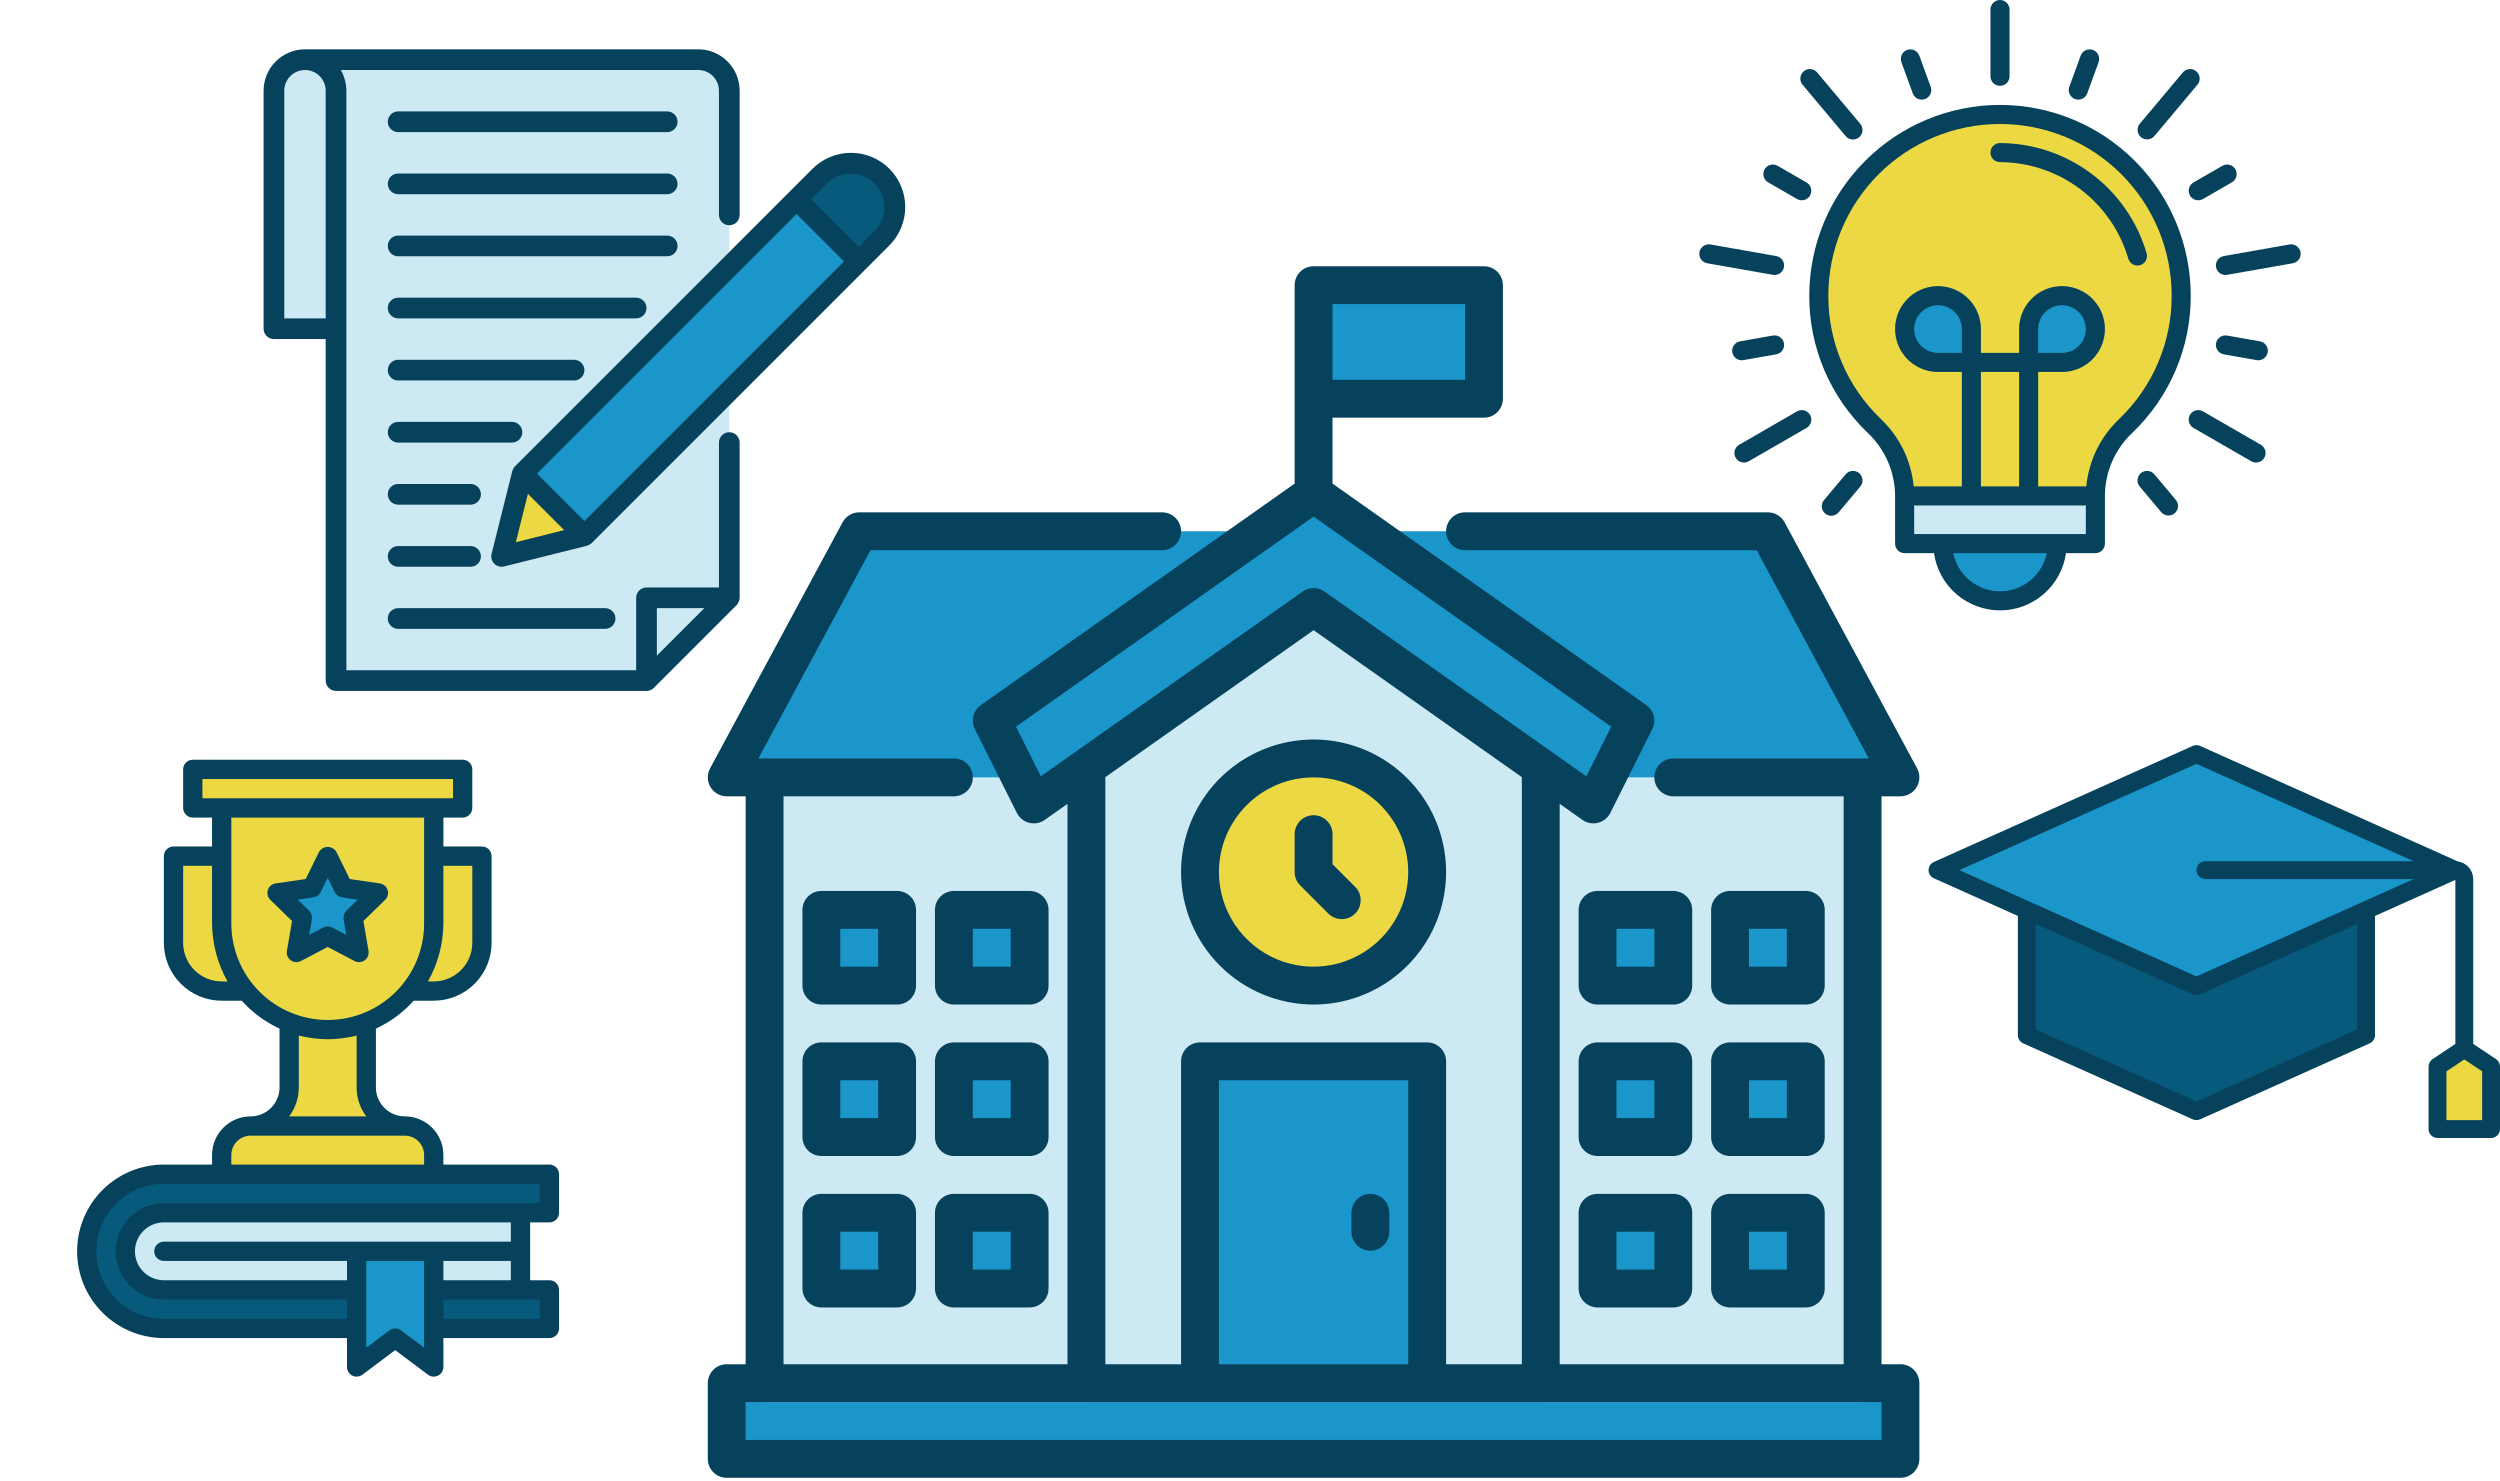 <svg width="520" height="308" viewBox="0 0 520 308" fill="none" xmlns="http://www.w3.org/2000/svg">
<g clip-path="url(#clip0)">
<path d="M151.158 287.698H395.293V303.449H151.158V287.698Z" fill="#1A96CA"/>
<path d="M320.477 161.693H387.417V291.636H320.477V161.693Z" fill="#CDE9F4"/>
<path d="M159.034 161.693H225.974V291.636H159.034V161.693Z" fill="#CDE9F4"/>
<path d="M151.158 161.693L178.722 110.504H367.729L395.293 161.693H151.158Z" fill="#1A96CA"/>
<path d="M225.974 291.636V159.606L273.226 126.254L320.478 159.606V291.636H225.974Z" fill="#CDE9F4"/>
<path d="M225.974 287.698V159.606L273.226 126.254L320.478 159.606V287.698H225.974Z" fill="#CDE9F4"/>
<path d="M273.226 59.314H308.664V82.94H273.226V59.314Z" fill="#1A96CA"/>
<path d="M273.226 205.007C286.274 205.007 296.851 194.43 296.851 181.382C296.851 168.333 286.274 157.756 273.226 157.756C260.177 157.756 249.6 168.333 249.6 181.382C249.6 194.43 260.177 205.007 273.226 205.007Z" fill="#ECD843"/>
<path d="M249.6 220.758H296.851V291.636H249.6V220.758Z" fill="#1A96CA"/>
<path d="M332.291 189.257H348.041V205.007H332.291V189.257Z" fill="#1A96CA"/>
<path d="M359.854 189.257H375.605V205.007H359.854V189.257Z" fill="#1A96CA"/>
<path d="M332.291 220.758H348.041V236.509H332.291V220.758Z" fill="#1A96CA"/>
<path d="M359.854 220.758H375.605V236.509H359.854V220.758Z" fill="#1A96CA"/>
<path d="M332.291 252.259H348.041V268.01H332.291V252.259Z" fill="#1A96CA"/>
<path d="M359.854 252.259H375.605V268.01H359.854V252.259Z" fill="#1A96CA"/>
<path d="M198.41 189.257H214.161V205.007H198.41V189.257Z" fill="#1A96CA"/>
<path d="M170.847 189.257H186.597V205.007H170.847V189.257Z" fill="#1A96CA"/>
<path d="M198.41 220.758H214.161V236.509H198.41V220.758Z" fill="#1A96CA"/>
<path d="M170.847 220.758H186.597V236.509H170.847V220.758Z" fill="#1A96CA"/>
<path d="M198.41 252.259H214.161V268.01H198.41V252.259Z" fill="#1A96CA"/>
<path d="M170.847 252.259H186.597V268.01H170.847V252.259Z" fill="#1A96CA"/>
<path d="M273.225 126.254L215.031 167.32L206.285 149.88L273.225 102.628L340.166 149.88L331.424 167.324L273.225 126.254Z" fill="#1A96CA"/>
<path d="M395.293 283.761H391.355V165.631H395.293C395.974 165.631 396.643 165.454 397.236 165.117C397.828 164.781 398.323 164.297 398.672 163.712C399.021 163.127 399.213 162.461 399.228 161.78C399.243 161.099 399.081 160.426 398.758 159.826L371.194 108.637C370.857 108.011 370.357 107.488 369.747 107.124C369.137 106.759 368.44 106.567 367.729 106.566H304.727C303.682 106.566 302.681 106.981 301.942 107.72C301.204 108.458 300.789 109.46 300.789 110.504C300.789 111.548 301.204 112.55 301.942 113.288C302.681 114.027 303.682 114.441 304.727 114.441H365.378L388.7 157.756H348.041C346.997 157.756 345.995 158.171 345.257 158.909C344.518 159.647 344.103 160.649 344.103 161.693C344.103 162.738 344.518 163.739 345.257 164.478C345.995 165.216 346.997 165.631 348.041 165.631H383.48V283.761H324.415V167.197L329.154 170.542C329.618 170.868 330.146 171.091 330.703 171.195C331.261 171.299 331.834 171.282 332.384 171.144C332.933 171.006 333.447 170.75 333.889 170.396C334.331 170.041 334.692 169.595 334.946 169.088L343.687 151.644C344.109 150.802 344.215 149.836 343.986 148.922C343.756 148.009 343.207 147.207 342.438 146.664L277.163 100.588V86.878H308.664C309.709 86.878 310.71 86.463 311.449 85.725C312.187 84.986 312.602 83.985 312.602 82.94V59.314C312.602 58.27 312.187 57.269 311.449 56.53C310.71 55.792 309.709 55.377 308.664 55.377H273.226C272.181 55.377 271.18 55.792 270.441 56.53C269.703 57.269 269.288 58.27 269.288 59.314V100.588L204.015 146.664C203.245 147.207 202.696 148.008 202.467 148.922C202.237 149.836 202.343 150.801 202.765 151.644L211.507 169.087C211.761 169.594 212.121 170.04 212.563 170.395C213.005 170.75 213.519 171.005 214.069 171.143C214.619 171.281 215.192 171.299 215.749 171.195C216.306 171.091 216.835 170.868 217.298 170.541L222.036 167.197V283.761H162.971V165.631H198.41C199.455 165.631 200.456 165.216 201.195 164.478C201.933 163.739 202.348 162.738 202.348 161.693C202.348 160.649 201.933 159.647 201.195 158.909C200.456 158.171 199.455 157.756 198.41 157.756H157.751L181.073 114.441H241.724C242.769 114.441 243.77 114.027 244.509 113.288C245.247 112.55 245.662 111.548 245.662 110.504C245.662 109.46 245.247 108.458 244.509 107.72C243.77 106.981 242.769 106.566 241.724 106.566H178.722C178.011 106.567 177.314 106.759 176.704 107.124C176.094 107.488 175.594 108.011 175.257 108.637L147.693 159.826C147.37 160.426 147.208 161.099 147.224 161.78C147.239 162.461 147.43 163.127 147.779 163.712C148.128 164.297 148.623 164.781 149.216 165.117C149.808 165.454 150.477 165.631 151.158 165.631H155.096V283.761H151.158C150.114 283.761 149.112 284.175 148.374 284.914C147.636 285.652 147.221 286.654 147.221 287.698V303.449C147.221 304.493 147.636 305.495 148.374 306.233C149.112 306.972 150.114 307.386 151.158 307.386H395.293C396.337 307.386 397.339 306.972 398.077 306.233C398.816 305.495 399.23 304.493 399.23 303.449V287.698C399.23 286.654 398.816 285.652 398.077 284.914C397.339 284.175 396.337 283.761 395.293 283.761ZM277.163 63.252H304.727V79.003H277.163V63.252ZM216.495 161.468L211.323 151.144L273.226 107.449L335.128 151.144L329.956 161.468L275.498 123.037C274.834 122.568 274.041 122.316 273.228 122.316C272.414 122.316 271.621 122.568 270.957 123.037L216.495 161.468ZM229.911 161.645L273.226 131.075L316.54 161.645V283.761H300.789V220.758C300.789 219.714 300.374 218.712 299.636 217.974C298.897 217.235 297.896 216.82 296.851 216.82H249.6C248.555 216.82 247.554 217.235 246.815 217.974C246.077 218.712 245.662 219.714 245.662 220.758V283.761H229.911V161.645ZM292.914 283.761H253.537V224.696H292.914V283.761ZM391.355 299.511H155.096V291.636H391.355V299.511Z" fill="#06425C"/>
<path d="M273.225 208.945C278.677 208.945 284.006 207.328 288.539 204.3C293.072 201.271 296.605 196.966 298.691 191.93C300.777 186.893 301.323 181.351 300.259 176.004C299.196 170.657 296.571 165.746 292.716 161.891C288.861 158.036 283.95 155.411 278.603 154.348C273.256 153.284 267.714 153.83 262.677 155.916C257.641 158.002 253.336 161.535 250.307 166.068C247.278 170.601 245.662 175.93 245.662 181.382C245.67 188.689 248.577 195.696 253.744 200.863C258.911 206.03 265.918 208.937 273.225 208.945ZM273.225 161.693C277.119 161.693 280.926 162.848 284.164 165.011C287.401 167.175 289.925 170.25 291.415 173.847C292.905 177.445 293.295 181.403 292.535 185.223C291.776 189.042 289.901 192.55 287.147 195.303C284.394 198.057 280.886 199.932 277.066 200.691C273.247 201.451 269.289 201.061 265.691 199.571C262.093 198.081 259.019 195.557 256.855 192.32C254.692 189.082 253.537 185.275 253.537 181.382C253.543 176.162 255.62 171.158 259.311 167.467C263.001 163.776 268.006 161.699 273.225 161.693Z" fill="#06425C"/>
<path d="M276.348 190.072C277.091 190.789 278.085 191.186 279.118 191.177C280.15 191.168 281.138 190.754 281.868 190.024C282.598 189.294 283.012 188.306 283.021 187.274C283.03 186.241 282.633 185.247 281.916 184.504L277.163 179.751V173.506C277.163 172.462 276.748 171.46 276.01 170.722C275.271 169.983 274.27 169.568 273.225 169.568C272.181 169.568 271.18 169.983 270.441 170.722C269.703 171.46 269.288 172.462 269.288 173.506V181.381C269.288 182.426 269.703 183.427 270.442 184.165L276.348 190.072Z" fill="#06425C"/>
<path d="M285.038 260.135C286.083 260.135 287.084 259.72 287.823 258.981C288.561 258.243 288.976 257.241 288.976 256.197V252.259C288.976 251.215 288.561 250.213 287.823 249.475C287.084 248.737 286.083 248.322 285.038 248.322C283.994 248.322 282.992 248.737 282.254 249.475C281.515 250.213 281.101 251.215 281.101 252.259V256.197C281.101 257.241 281.515 258.243 282.254 258.981C282.992 259.72 283.994 260.135 285.038 260.135Z" fill="#06425C"/>
<path d="M351.979 189.257C351.979 188.213 351.564 187.211 350.825 186.473C350.087 185.734 349.085 185.319 348.041 185.319H332.29C331.246 185.319 330.245 185.734 329.506 186.473C328.768 187.211 328.353 188.213 328.353 189.257V205.007C328.353 206.052 328.768 207.053 329.506 207.792C330.245 208.53 331.246 208.945 332.29 208.945H348.041C349.085 208.945 350.087 208.53 350.825 207.792C351.564 207.053 351.979 206.052 351.979 205.007V189.257ZM344.103 201.07H336.228V193.195H344.103V201.07Z" fill="#06425C"/>
<path d="M359.854 208.945H375.605C376.649 208.945 377.651 208.53 378.389 207.792C379.128 207.053 379.542 206.052 379.542 205.007V189.257C379.542 188.213 379.128 187.211 378.389 186.473C377.651 185.734 376.649 185.319 375.605 185.319H359.854C358.81 185.319 357.808 185.734 357.07 186.473C356.331 187.211 355.917 188.213 355.917 189.257V205.007C355.917 206.052 356.331 207.053 357.07 207.792C357.808 208.53 358.81 208.945 359.854 208.945ZM363.792 193.195H371.667V201.07H363.792V193.195Z" fill="#06425C"/>
<path d="M351.979 220.758C351.979 219.714 351.564 218.712 350.825 217.974C350.087 217.235 349.085 216.82 348.041 216.82H332.29C331.246 216.82 330.245 217.235 329.506 217.974C328.768 218.712 328.353 219.714 328.353 220.758V236.509C328.353 237.553 328.768 238.555 329.506 239.293C330.245 240.031 331.246 240.446 332.29 240.446H348.041C349.085 240.446 350.087 240.031 350.825 239.293C351.564 238.555 351.979 237.553 351.979 236.509V220.758ZM344.103 232.571H336.228V224.696H344.103V232.571Z" fill="#06425C"/>
<path d="M355.917 236.509C355.917 237.553 356.331 238.555 357.07 239.293C357.808 240.031 358.81 240.446 359.854 240.446H375.605C376.649 240.446 377.651 240.031 378.389 239.293C379.128 238.555 379.542 237.553 379.542 236.509V220.758C379.542 219.714 379.128 218.712 378.389 217.974C377.651 217.235 376.649 216.82 375.605 216.82H359.854C358.81 216.82 357.808 217.235 357.07 217.974C356.331 218.712 355.917 219.714 355.917 220.758V236.509ZM363.792 224.696H371.667V232.571H363.792V224.696Z" fill="#06425C"/>
<path d="M348.041 248.322H332.29C331.246 248.322 330.245 248.737 329.506 249.475C328.768 250.213 328.353 251.215 328.353 252.259V268.01C328.353 269.054 328.768 270.056 329.506 270.794C330.245 271.533 331.246 271.948 332.29 271.948H348.041C349.085 271.948 350.087 271.533 350.825 270.794C351.564 270.056 351.979 269.054 351.979 268.01V252.259C351.979 251.215 351.564 250.213 350.825 249.475C350.087 248.737 349.085 248.322 348.041 248.322ZM344.103 264.072H336.228V256.197H344.103V264.072Z" fill="#06425C"/>
<path d="M355.917 268.01C355.917 269.054 356.331 270.056 357.07 270.794C357.808 271.533 358.81 271.948 359.854 271.948H375.605C376.649 271.948 377.651 271.533 378.389 270.794C379.128 270.056 379.542 269.054 379.542 268.01V252.259C379.542 251.215 379.128 250.213 378.389 249.475C377.651 248.737 376.649 248.322 375.605 248.322H359.854C358.81 248.322 357.808 248.737 357.07 249.475C356.331 250.213 355.917 251.215 355.917 252.259V268.01ZM363.792 256.197H371.667V264.072H363.792V256.197Z" fill="#06425C"/>
<path d="M218.099 189.257C218.099 188.213 217.684 187.211 216.945 186.473C216.207 185.734 215.205 185.319 214.161 185.319H198.41C197.366 185.319 196.364 185.734 195.626 186.473C194.888 187.211 194.473 188.213 194.473 189.257V205.007C194.473 206.052 194.888 207.053 195.626 207.792C196.364 208.53 197.366 208.945 198.41 208.945H214.161C215.205 208.945 216.207 208.53 216.945 207.792C217.684 207.053 218.099 206.052 218.099 205.007V189.257ZM210.223 201.07H202.348V193.195H210.223V201.07Z" fill="#06425C"/>
<path d="M190.535 189.257C190.535 188.213 190.12 187.211 189.382 186.473C188.643 185.734 187.642 185.319 186.597 185.319H170.847C169.802 185.319 168.801 185.734 168.062 186.473C167.324 187.211 166.909 188.213 166.909 189.257V205.007C166.909 206.052 167.324 207.053 168.062 207.792C168.801 208.53 169.802 208.945 170.847 208.945H186.597C187.642 208.945 188.643 208.53 189.382 207.792C190.12 207.053 190.535 206.052 190.535 205.007V189.257ZM182.66 201.07H174.784V193.195H182.66V201.07Z" fill="#06425C"/>
<path d="M218.099 220.758C218.099 219.714 217.684 218.712 216.945 217.974C216.207 217.235 215.205 216.82 214.161 216.82H198.41C197.366 216.82 196.364 217.235 195.626 217.974C194.888 218.712 194.473 219.714 194.473 220.758V236.509C194.473 237.553 194.888 238.555 195.626 239.293C196.364 240.031 197.366 240.446 198.41 240.446H214.161C215.205 240.446 216.207 240.031 216.945 239.293C217.684 238.555 218.099 237.553 218.099 236.509V220.758ZM210.223 232.571H202.348V224.696H210.223V232.571Z" fill="#06425C"/>
<path d="M190.535 220.758C190.535 219.714 190.12 218.712 189.382 217.974C188.643 217.235 187.642 216.82 186.597 216.82H170.847C169.802 216.82 168.801 217.235 168.062 217.974C167.324 218.712 166.909 219.714 166.909 220.758V236.509C166.909 237.553 167.324 238.555 168.062 239.293C168.801 240.031 169.802 240.446 170.847 240.446H186.597C187.642 240.446 188.643 240.031 189.382 239.293C190.12 238.555 190.535 237.553 190.535 236.509V220.758ZM182.66 232.571H174.784V224.696H182.66V232.571Z" fill="#06425C"/>
<path d="M214.161 248.322H198.41C197.366 248.322 196.364 248.737 195.626 249.475C194.888 250.213 194.473 251.215 194.473 252.259V268.01C194.473 269.054 194.888 270.056 195.626 270.794C196.364 271.533 197.366 271.948 198.41 271.948H214.161C215.205 271.948 216.207 271.533 216.945 270.794C217.684 270.056 218.099 269.054 218.099 268.01V252.259C218.099 251.215 217.684 250.213 216.945 249.475C216.207 248.737 215.205 248.322 214.161 248.322ZM210.223 264.072H202.348V256.197H210.223V264.072Z" fill="#06425C"/>
<path d="M186.597 248.322H170.847C169.802 248.322 168.801 248.737 168.062 249.475C167.324 250.213 166.909 251.215 166.909 252.259V268.01C166.909 269.054 167.324 270.056 168.062 270.794C168.801 271.533 169.802 271.948 170.847 271.948H186.597C187.642 271.948 188.643 271.533 189.382 270.794C190.12 270.056 190.535 269.054 190.535 268.01V252.259C190.535 251.215 190.12 250.213 189.382 249.475C188.643 248.737 187.642 248.322 186.597 248.322ZM182.66 264.072H174.784V256.197H182.66V264.072Z" fill="#06425C"/>
</g>
<path d="M145.237 12.409H63.438C65.151 12.409 66.793 13.089 68.005 14.3C69.216 15.512 69.896 17.154 69.896 18.867V141.565H134.474L151.695 124.344V18.867C151.695 17.154 151.014 15.512 149.803 14.3C148.592 13.089 146.95 12.409 145.237 12.409Z" fill="#CDE9F4"/>
<path d="M63.438 12.409C61.725 12.409 60.083 13.089 58.872 14.3C57.661 15.512 56.98 17.154 56.98 18.867V68.377H69.896V18.867C69.896 17.154 69.215 15.512 68.004 14.3C66.793 13.089 65.151 12.409 63.438 12.409Z" fill="#CDE9F4"/>
<path d="M186.136 43.062C186.14 44.263 185.904 45.453 185.442 46.562C184.98 47.671 184.301 48.677 183.445 49.52L178.688 54.277L121.558 111.429L104.337 115.734H104.316L108.643 98.513L165.794 41.383L170.551 36.626C171.828 35.354 173.453 34.489 175.221 34.138C176.989 33.788 178.821 33.968 180.486 34.656C182.152 35.343 183.577 36.509 184.583 38.004C185.588 39.5 186.128 41.26 186.136 43.062Z" fill="#1A96CA"/>
<path d="M186.136 43.062C186.14 44.263 185.905 45.453 185.442 46.562C184.98 47.671 184.301 48.677 183.445 49.52L178.688 54.277L165.794 41.383L170.551 36.626C171.829 35.354 173.453 34.489 175.221 34.138C176.989 33.788 178.821 33.968 180.487 34.656C182.152 35.343 183.577 36.509 184.583 38.004C185.588 39.5 186.128 41.26 186.136 43.062Z" fill="#085A7D"/>
<path d="M121.558 111.429L104.337 115.734H104.316L108.643 98.513L121.558 111.429Z" fill="#ECD843"/>
<path d="M151.694 124.344H134.474V141.565L151.694 124.344Z" fill="#CDE9F4"/>
<path d="M151.693 89.903C151.122 89.903 150.575 90.129 150.171 90.533C149.767 90.937 149.541 91.484 149.541 92.055V122.192H134.473C133.902 122.192 133.354 122.418 132.95 122.822C132.547 123.226 132.32 123.773 132.32 124.344V139.412H72.047V18.867C72.033 17.357 71.636 15.876 70.892 14.562H145.236C146.377 14.563 147.471 15.017 148.278 15.824C149.085 16.631 149.539 17.726 149.541 18.867V44.698C149.541 45.269 149.767 45.816 150.171 46.22C150.575 46.624 151.122 46.851 151.693 46.851C152.264 46.851 152.812 46.624 153.215 46.22C153.619 45.816 153.846 45.269 153.846 44.698V18.867C153.844 16.584 152.936 14.395 151.321 12.781C149.707 11.167 147.518 10.259 145.236 10.257H63.437C61.154 10.259 58.965 11.167 57.351 12.781C55.737 14.395 54.829 16.584 54.826 18.867V68.377C54.826 68.948 55.053 69.495 55.457 69.899C55.861 70.302 56.408 70.529 56.979 70.529H67.742V141.565C67.742 142.136 67.969 142.683 68.373 143.087C68.776 143.491 69.324 143.717 69.895 143.717H134.473C135.043 143.716 135.59 143.49 135.994 143.087L153.215 125.866C153.598 125.449 153.821 124.91 153.846 124.344V92.055C153.846 91.484 153.619 90.937 153.215 90.533C152.812 90.129 152.264 89.903 151.693 89.903ZM59.132 66.224V18.867C59.132 17.725 59.585 16.63 60.393 15.823C61.2 15.015 62.295 14.562 63.437 14.562C64.579 14.562 65.674 15.015 66.481 15.823C67.288 16.63 67.742 17.725 67.742 18.867V66.224H59.132ZM136.625 136.368V126.497H146.497L136.625 136.368Z" fill="#06425C"/>
<path d="M138.778 23.172H82.81C82.239 23.172 81.692 23.399 81.288 23.802C80.884 24.206 80.657 24.754 80.657 25.325C80.657 25.895 80.884 26.443 81.288 26.847C81.692 27.25 82.239 27.477 82.81 27.477H138.778C139.348 27.477 139.896 27.25 140.3 26.847C140.703 26.443 140.93 25.895 140.93 25.325C140.93 24.754 140.703 24.206 140.3 23.802C139.896 23.399 139.348 23.172 138.778 23.172Z" fill="#06425C"/>
<path d="M138.778 36.088H82.81C82.239 36.088 81.692 36.314 81.288 36.718C80.884 37.122 80.657 37.669 80.657 38.24C80.657 38.811 80.884 39.359 81.288 39.762C81.692 40.166 82.239 40.393 82.81 40.393H138.778C139.348 40.393 139.896 40.166 140.3 39.762C140.703 39.359 140.93 38.811 140.93 38.24C140.93 37.669 140.703 37.122 140.3 36.718C139.896 36.314 139.348 36.088 138.778 36.088Z" fill="#06425C"/>
<path d="M140.93 51.156C140.93 50.585 140.703 50.037 140.3 49.634C139.896 49.23 139.348 49.003 138.778 49.003H82.81C82.239 49.003 81.692 49.23 81.288 49.634C80.884 50.037 80.657 50.585 80.657 51.156C80.657 51.727 80.884 52.274 81.288 52.678C81.692 53.082 82.239 53.308 82.81 53.308H138.778C139.348 53.308 139.896 53.082 140.3 52.678C140.703 52.274 140.93 51.727 140.93 51.156Z" fill="#06425C"/>
<path d="M134.472 64.071C134.472 63.501 134.246 62.953 133.842 62.549C133.438 62.146 132.891 61.919 132.32 61.919H82.81C82.239 61.919 81.692 62.146 81.288 62.549C80.884 62.953 80.657 63.501 80.657 64.071C80.657 64.642 80.884 65.19 81.288 65.594C81.692 65.997 82.239 66.224 82.81 66.224H132.32C132.891 66.224 133.438 65.997 133.842 65.594C134.246 65.19 134.472 64.642 134.472 64.071Z" fill="#06425C"/>
<path d="M121.557 76.987C121.557 76.416 121.33 75.868 120.926 75.465C120.523 75.061 119.975 74.834 119.404 74.834H82.81C82.239 74.834 81.692 75.061 81.288 75.465C80.884 75.868 80.657 76.416 80.657 76.987C80.657 77.558 80.884 78.105 81.288 78.509C81.692 78.913 82.239 79.14 82.81 79.14H119.404C119.975 79.14 120.523 78.913 120.926 78.509C121.33 78.105 121.557 77.558 121.557 76.987Z" fill="#06425C"/>
<path d="M108.641 89.903C108.641 89.332 108.414 88.784 108.011 88.38C107.607 87.977 107.06 87.75 106.489 87.75H82.81C82.239 87.75 81.692 87.977 81.288 88.38C80.884 88.784 80.657 89.332 80.657 89.903C80.657 90.474 80.884 91.021 81.288 91.425C81.692 91.828 82.239 92.055 82.81 92.055H106.489C107.06 92.055 107.607 91.828 108.011 91.425C108.414 91.021 108.641 90.474 108.641 89.903Z" fill="#06425C"/>
<path d="M97.878 100.666H82.81C82.239 100.666 81.692 100.892 81.288 101.296C80.884 101.7 80.657 102.247 80.657 102.818C80.657 103.389 80.884 103.937 81.288 104.34C81.692 104.744 82.239 104.971 82.81 104.971H97.878C98.449 104.971 98.997 104.744 99.4 104.34C99.804 103.937 100.031 103.389 100.031 102.818C100.031 102.247 99.804 101.7 99.4 101.296C98.997 100.892 98.449 100.666 97.878 100.666Z" fill="#06425C"/>
<path d="M82.81 117.886H97.878C98.449 117.886 98.997 117.659 99.4 117.256C99.804 116.852 100.031 116.305 100.031 115.734C100.031 115.163 99.804 114.615 99.4 114.212C98.997 113.808 98.449 113.581 97.878 113.581H82.81C82.239 113.581 81.692 113.808 81.288 114.212C80.884 114.615 80.657 115.163 80.657 115.734C80.657 116.305 80.884 116.852 81.288 117.256C81.692 117.659 82.239 117.886 82.81 117.886Z" fill="#06425C"/>
<path d="M82.81 130.802H125.862C126.433 130.802 126.98 130.575 127.384 130.171C127.788 129.768 128.015 129.22 128.015 128.649C128.015 128.078 127.788 127.531 127.384 127.127C126.98 126.723 126.433 126.497 125.862 126.497H82.81C82.239 126.497 81.692 126.723 81.288 127.127C80.884 127.531 80.657 128.078 80.657 128.649C80.657 129.22 80.884 129.768 81.288 130.171C81.692 130.575 82.239 130.802 82.81 130.802Z" fill="#06425C"/>
<path d="M184.982 35.087C182.863 32.975 179.994 31.788 177.002 31.788C174.01 31.788 171.141 32.975 169.022 35.087L107.119 96.991C106.857 97.277 106.664 97.62 106.553 97.992L102.248 115.212C102.158 115.573 102.163 115.951 102.262 116.309C102.361 116.667 102.552 116.993 102.815 117.256C103.077 117.519 103.404 117.709 103.762 117.808C104.12 117.907 104.498 117.912 104.859 117.822L122.079 113.517C122.449 113.403 122.791 113.21 123.079 112.951L184.982 51.046C186.031 49.999 186.863 48.755 187.43 47.386C187.998 46.017 188.29 44.549 188.29 43.067C188.29 41.584 187.998 40.117 187.43 38.748C186.863 37.378 186.031 36.135 184.982 35.087ZM121.556 108.384L111.686 98.513L165.685 44.513L175.556 54.385L121.556 108.384ZM109.808 102.723L117.346 110.262L107.295 112.776L109.808 102.723ZM181.938 48.003L178.602 51.339L168.728 41.469L172.066 38.131C173.378 36.833 175.15 36.108 176.995 36.112C178.84 36.117 180.608 36.852 181.912 38.157C183.217 39.462 183.952 41.23 183.957 43.075C183.962 44.92 183.236 46.692 181.938 48.003L181.938 48.003Z" fill="#06425C"/>
<g clip-path="url(#clip1)">
<path d="M421.572 215.318V189.316L456.857 205.13L492.145 189.316L492.143 215.318L456.857 231.13L421.572 215.318Z" fill="#085A7D"/>
<path d="M403 180.987L456.857 156.844L510.714 180.987L456.857 205.13L403 180.987Z" fill="#1A96CA"/>
<path d="M507 234.844V221.844L512.571 218.13L518.143 221.844V234.844H507Z" fill="#ECD843"/>
<path d="M519.173 220.299L514.428 217.136V182.844C514.426 181.95 514.101 181.088 513.512 180.415C512.924 179.742 512.113 179.304 511.228 179.182L457.617 155.149C457.378 155.043 457.119 154.987 456.857 154.987C456.595 154.987 456.336 155.043 456.097 155.149L402.24 179.292C401.913 179.439 401.635 179.677 401.441 179.977C401.246 180.278 401.142 180.629 401.142 180.987C401.142 181.345 401.246 181.696 401.441 181.997C401.635 182.297 401.913 182.535 402.24 182.682L419.714 190.515V215.319C419.714 215.677 419.818 216.027 420.012 216.328C420.207 216.629 420.484 216.867 420.811 217.013L456.097 232.825C456.336 232.932 456.595 232.987 456.857 232.987C457.119 232.987 457.378 232.932 457.617 232.825L492.903 217.013C493.23 216.867 493.507 216.629 493.702 216.328C493.896 216.027 494 215.677 494 215.319V190.515L510.714 183.022V217.136L505.97 220.299C505.715 220.469 505.507 220.698 505.362 220.968C505.218 221.237 505.143 221.538 505.143 221.844V234.844C505.143 235.337 505.338 235.809 505.687 236.157C506.035 236.506 506.507 236.701 507 236.701H518.143C518.635 236.701 519.108 236.506 519.456 236.157C519.804 235.809 520 235.337 520 234.844V221.844C520 221.538 519.924 221.237 519.78 220.968C519.636 220.698 519.427 220.469 519.173 220.299ZM456.857 158.879L502.032 179.13H458.714C458.222 179.13 457.749 179.325 457.401 179.674C457.053 180.022 456.857 180.494 456.857 180.987C456.857 181.48 457.053 181.952 457.401 182.3C457.749 182.648 458.222 182.844 458.714 182.844H502.032L456.857 203.095L407.539 180.987L456.857 158.879ZM490.286 192.183V214.116L456.857 229.095L423.428 214.115V192.183L456.097 206.824C456.336 206.931 456.595 206.986 456.857 206.986C457.119 206.986 457.378 206.931 457.617 206.824L490.286 192.183ZM516.286 232.987H508.857V222.838L512.571 220.362L516.286 222.838V232.987Z" fill="#06425C"/>
</g>
<g clip-path="url(#clip2)">
<path d="M34.083 252.255H108.263V268.294H34.083C31.956 268.294 29.916 267.449 28.412 265.945C26.908 264.441 26.063 262.401 26.063 260.274C26.063 258.147 26.908 256.108 28.412 254.604C29.916 253.1 31.956 252.255 34.083 252.255Z" fill="#CDE9F4"/>
<path d="M28.409 254.601C27.288 255.723 26.526 257.152 26.217 258.708C25.908 260.264 26.067 261.876 26.674 263.341C27.282 264.807 28.309 266.059 29.628 266.941C30.947 267.822 32.497 268.293 34.083 268.294H114.278V276.313H34.083C29.829 276.313 25.75 274.624 22.742 271.616C19.734 268.608 18.044 264.528 18.044 260.274C18.044 256.021 19.734 251.941 22.742 248.933C25.75 245.925 29.829 244.235 34.083 244.235H114.278V252.255H34.083C31.956 252.259 29.918 253.102 28.409 254.601Z" fill="#085A7D"/>
<path d="M85.187 206.143C88.441 202.19 90.22 197.229 90.219 192.109V178.075H100.244V196.118C100.24 198.776 99.183 201.324 97.304 203.203C95.425 205.083 92.877 206.14 90.219 206.143H85.187Z" fill="#ECD843"/>
<path d="M46.112 206.143C43.454 206.14 40.906 205.083 39.027 203.203C37.148 201.324 36.091 198.776 36.088 196.118V178.075H46.112V192.109C46.111 197.229 47.89 202.19 51.144 206.143H46.112Z" fill="#ECD843"/>
<path d="M52.127 234.211C54.253 234.209 56.291 233.363 57.795 231.86C59.298 230.356 60.144 228.318 60.146 226.192V212.659C65.306 214.656 71.025 214.656 76.185 212.659V226.192C76.187 228.318 77.033 230.356 78.537 231.86C80.04 233.363 82.078 234.209 84.205 234.211H52.127Z" fill="#ECD843"/>
<path d="M68.166 214.162C62.319 214.156 56.713 211.83 52.579 207.696C48.444 203.561 46.119 197.956 46.112 192.109V168.05H90.219V192.109C90.213 197.956 87.887 203.561 83.752 207.696C79.618 211.83 74.013 214.156 68.166 214.162Z" fill="#ECD843"/>
<path d="M62.897 190.87L57.626 185.733L64.908 184.675L68.166 178.075L71.424 184.675L78.705 185.733L73.436 190.87L74.679 198.123L68.166 194.699L61.652 198.123L62.897 190.87Z" fill="#1A96CA"/>
<path d="M46.112 244.235V240.226C46.114 238.631 46.748 237.102 47.876 235.975C49.003 234.847 50.532 234.213 52.127 234.211H84.205C85.799 234.213 87.328 234.847 88.456 235.975C89.583 237.102 90.217 238.631 90.219 240.226V244.235H46.112Z" fill="#ECD843"/>
<path d="M74.18 260.274H90.219V284.333L82.2 278.318L74.18 284.333H74.182L74.18 260.274Z" fill="#1A96CA"/>
<path d="M40.097 160.031H96.234V168.05H40.097V160.031Z" fill="#ECD843"/>
<path d="M62.585 199.898L68.166 196.964L73.748 199.898C74.079 200.072 74.452 200.15 74.824 200.122C75.197 200.095 75.555 199.964 75.857 199.744C76.16 199.525 76.395 199.225 76.535 198.878C76.676 198.532 76.718 198.153 76.655 197.785L75.589 191.57L80.104 187.168C80.372 186.907 80.562 186.576 80.651 186.213C80.741 185.849 80.727 185.468 80.611 185.113C80.496 184.757 80.282 184.44 79.996 184.199C79.71 183.958 79.362 183.802 78.992 183.749L72.754 182.842L69.963 177.187C69.778 176.874 69.515 176.615 69.2 176.435C68.885 176.255 68.528 176.161 68.165 176.161C67.802 176.161 67.445 176.256 67.13 176.436C66.814 176.616 66.552 176.875 66.367 177.188L63.577 182.842L57.337 183.748C56.967 183.802 56.619 183.958 56.333 184.199C56.047 184.441 55.834 184.757 55.718 185.113C55.603 185.469 55.589 185.85 55.679 186.213C55.769 186.576 55.958 186.907 56.226 187.168L60.741 191.569L59.675 197.784C59.612 198.153 59.653 198.532 59.794 198.879C59.935 199.225 60.17 199.525 60.473 199.745C60.776 199.965 61.134 200.096 61.507 200.123C61.88 200.15 62.254 200.072 62.585 199.898V199.898ZM65.196 186.659C65.518 186.612 65.824 186.488 66.087 186.297C66.35 186.106 66.563 185.854 66.707 185.562L68.166 182.604L69.626 185.563C69.77 185.854 69.983 186.106 70.245 186.297C70.508 186.488 70.814 186.612 71.136 186.659L74.397 187.133L72.036 189.434C71.804 189.661 71.63 189.941 71.53 190.25C71.43 190.559 71.406 190.888 71.461 191.208L72.017 194.459L69.097 192.924C68.81 192.773 68.49 192.694 68.165 192.694C67.84 192.694 67.52 192.773 67.233 192.924L64.315 194.458L64.873 191.208C64.927 190.888 64.903 190.559 64.802 190.25C64.702 189.94 64.528 189.66 64.295 189.433L61.935 187.133L65.196 186.659Z" fill="#06425C"/>
<path d="M110.268 254.26H114.278C114.809 254.26 115.319 254.049 115.695 253.673C116.071 253.297 116.283 252.787 116.283 252.255V244.235C116.283 243.704 116.071 243.194 115.695 242.818C115.319 242.442 114.809 242.231 114.278 242.231H92.224V240.226C92.222 238.099 91.376 236.061 89.873 234.558C88.369 233.054 86.331 232.208 84.205 232.206C82.61 232.204 81.081 231.57 79.954 230.443C78.826 229.315 78.192 227.786 78.19 226.192V213.951C81.177 212.572 83.851 210.597 86.047 208.148H90.219C93.409 208.144 96.466 206.876 98.721 204.621C100.976 202.365 102.245 199.308 102.248 196.119V178.075C102.248 177.543 102.037 177.033 101.661 176.657C101.285 176.281 100.775 176.07 100.244 176.07H92.224V170.055H96.234C96.766 170.055 97.275 169.844 97.651 169.468C98.028 169.092 98.239 168.582 98.239 168.05V160.031C98.239 159.499 98.028 158.989 97.651 158.613C97.275 158.237 96.766 158.026 96.234 158.026H40.097C39.566 158.026 39.056 158.237 38.68 158.613C38.304 158.989 38.093 159.499 38.093 160.031V168.05C38.093 168.582 38.304 169.092 38.68 169.468C39.056 169.844 39.566 170.055 40.097 170.055H44.107V176.07H36.088C35.556 176.07 35.046 176.281 34.67 176.657C34.294 177.033 34.083 177.543 34.083 178.075V196.119C34.086 199.308 35.355 202.365 37.61 204.621C39.865 206.876 42.923 208.144 46.112 208.148H50.285C52.481 210.597 55.154 212.572 58.141 213.951V226.192C58.14 227.786 57.505 229.315 56.378 230.443C55.25 231.57 53.721 232.204 52.127 232.206C50.001 232.209 47.962 233.054 46.459 234.558C44.955 236.061 44.11 238.1 44.107 240.226V242.231H34.083C29.297 242.231 24.708 244.132 21.324 247.515C17.94 250.899 16.039 255.489 16.039 260.274C16.039 265.06 17.94 269.649 21.324 273.033C24.708 276.417 29.297 278.318 34.083 278.318H72.175V284.333C72.175 284.705 72.279 285.07 72.475 285.387C72.671 285.704 72.951 285.96 73.284 286.126C73.617 286.293 73.99 286.363 74.36 286.33C74.731 286.296 75.085 286.16 75.383 285.937L82.2 280.824L89.016 285.937C89.314 286.16 89.668 286.296 90.039 286.33C90.41 286.363 90.783 286.293 91.116 286.126C91.449 285.96 91.729 285.704 91.925 285.387C92.12 285.07 92.224 284.705 92.224 284.333V278.318H114.278C114.809 278.318 115.319 278.107 115.695 277.731C116.071 277.355 116.283 276.845 116.283 276.313V268.294C116.283 267.762 116.071 267.252 115.695 266.876C115.319 266.5 114.809 266.289 114.278 266.289H110.268V254.26ZM106.258 258.27H34.083C33.551 258.27 33.041 258.481 32.665 258.857C32.289 259.233 32.078 259.743 32.078 260.274C32.078 260.806 32.289 261.316 32.665 261.692C33.041 262.068 33.551 262.279 34.083 262.279H72.175V266.289H34.083C32.488 266.289 30.958 265.655 29.83 264.527C28.702 263.399 28.068 261.87 28.068 260.274C28.068 258.679 28.702 257.149 29.83 256.021C30.958 254.893 32.488 254.26 34.083 254.26H106.258V258.27ZM98.239 180.08V196.119C98.237 198.245 97.391 200.283 95.887 201.787C94.384 203.29 92.346 204.136 90.219 204.138H89.009C91.083 200.465 92.189 196.326 92.224 192.109V180.08H98.239ZM42.102 162.036H94.229V166.045H42.102V162.036ZM47.322 204.138H46.112C43.986 204.136 41.947 203.29 40.444 201.787C38.941 200.283 38.095 198.245 38.093 196.119V180.08H44.107V192.109C44.15 196.325 45.256 200.462 47.322 204.138ZM48.117 192.109V170.055H88.214V192.109C88.214 197.426 86.102 202.526 82.342 206.285C78.582 210.045 73.483 212.157 68.166 212.157C62.848 212.157 57.749 210.045 53.989 206.285C50.229 202.526 48.117 197.426 48.117 192.109ZM62.151 226.192V215.405C64.122 215.881 66.139 216.137 68.166 216.167C70.193 216.147 72.212 215.892 74.18 215.405V226.192C74.178 228.362 74.883 230.473 76.189 232.206H60.141C61.448 230.473 62.153 228.362 62.151 226.192ZM48.117 240.226C48.118 239.163 48.541 238.143 49.293 237.392C50.044 236.64 51.064 236.217 52.127 236.216H84.205C85.268 236.217 86.287 236.64 87.039 237.392C87.79 238.143 88.213 239.163 88.214 240.226V242.231H48.117V240.226ZM34.083 274.308C30.361 274.308 26.791 272.83 24.159 270.198C21.527 267.566 20.049 263.996 20.049 260.274C20.049 256.552 21.527 252.983 24.159 250.351C26.791 247.719 30.361 246.24 34.083 246.24H112.273V250.25H34.083C31.424 250.25 28.875 251.306 26.995 253.186C25.115 255.066 24.058 257.616 24.058 260.274C24.058 262.933 25.115 265.483 26.995 267.363C28.875 269.243 31.424 270.299 34.083 270.299H72.175V274.308H34.083ZM88.214 280.323L83.403 276.714C83.056 276.454 82.634 276.313 82.201 276.313C81.767 276.313 81.345 276.454 80.999 276.714L76.185 280.323V262.279H88.214V280.323ZM112.273 274.308H92.224V270.299H112.273V274.308ZM92.224 266.289V262.279H106.258V266.289H92.224Z" fill="#06425C"/>
</g>
<g clip-path="url(#clip3)">
<path d="M416 124.977C412.844 124.974 409.819 123.719 407.587 121.487C405.356 119.256 404.101 116.23 404.097 113.075H427.903C427.899 116.23 426.644 119.256 424.413 121.487C422.181 123.719 419.156 124.974 416 124.977Z" fill="#1A96CA"/>
<path d="M396.162 113.075V103.092C396.144 100.367 395.573 97.674 394.482 95.176C393.392 92.678 391.806 90.428 389.82 88.561C386.167 85.066 383.263 80.864 381.284 76.212C379.305 71.559 378.293 66.553 378.309 61.497C378.309 51.5 382.28 41.913 389.348 34.845C396.417 27.776 406.004 23.805 416 23.805C425.997 23.805 435.584 27.776 442.652 34.845C449.721 41.913 453.692 51.5 453.692 61.497C453.707 66.553 452.695 71.559 450.716 76.212C448.737 80.864 445.833 85.066 442.18 88.561C440.194 90.428 438.608 92.678 437.518 95.176C436.428 97.674 435.856 100.367 435.838 103.092V113.075H396.162Z" fill="#ECD843"/>
<path d="M396.163 103.156H435.838V113.075H396.163V103.156Z" fill="#CDE9F4"/>
<path d="M428.895 61.497C427.053 61.497 425.287 62.228 423.985 63.53C422.683 64.832 421.951 66.598 421.951 68.44V75.383H428.895C430.736 75.383 432.502 74.652 433.804 73.35C435.106 72.047 435.838 70.281 435.838 68.44C435.838 66.598 435.106 64.832 433.804 63.53C432.502 62.228 430.736 61.497 428.895 61.497Z" fill="#1A96CA"/>
<path d="M403.106 61.497C401.264 61.497 399.498 62.228 398.196 63.53C396.894 64.832 396.163 66.598 396.163 68.44C396.163 70.281 396.894 72.047 398.196 73.35C399.498 74.652 401.264 75.383 403.106 75.383H410.049V68.44C410.049 66.598 409.317 64.832 408.015 63.53C406.713 62.228 404.947 61.497 403.106 61.497Z" fill="#1A96CA"/>
<path d="M416 17.854C416.526 17.854 417.031 17.645 417.403 17.273C417.775 16.901 417.984 16.396 417.984 15.87V1.984C417.984 1.458 417.775 0.953 417.403 0.581C417.031 0.209 416.526 0 416 0C415.474 0 414.969 0.209 414.597 0.581C414.225 0.953 414.016 1.458 414.016 1.984V15.87C414.016 16.396 414.225 16.901 414.597 17.273C414.969 17.645 415.474 17.854 416 17.854Z" fill="#06425C"/>
<path d="M397.853 19.421C397.993 19.804 398.246 20.134 398.58 20.368C398.913 20.601 399.311 20.727 399.718 20.727C399.949 20.727 400.179 20.686 400.396 20.605C400.641 20.517 400.866 20.38 401.058 20.204C401.25 20.028 401.406 19.816 401.516 19.58C401.626 19.344 401.689 19.088 401.7 18.828C401.711 18.568 401.671 18.308 401.581 18.063L399.206 11.538C399.019 11.052 398.65 10.659 398.176 10.443C397.702 10.227 397.163 10.206 396.674 10.384C396.185 10.562 395.785 10.925 395.562 11.395C395.338 11.865 395.308 12.405 395.478 12.896L397.853 19.421Z" fill="#06425C"/>
<path d="M367.764 37.922L373.777 41.394C374.233 41.657 374.774 41.728 375.283 41.592C375.791 41.455 376.224 41.123 376.487 40.667C376.75 40.211 376.822 39.67 376.685 39.162C376.549 38.653 376.217 38.22 375.761 37.957L369.748 34.485C369.522 34.355 369.273 34.27 369.015 34.237C368.756 34.203 368.494 34.22 368.242 34.287C367.99 34.355 367.755 34.471 367.548 34.63C367.341 34.788 367.168 34.986 367.037 35.212C366.907 35.437 366.823 35.687 366.789 35.945C366.755 36.203 366.772 36.466 366.839 36.717C366.907 36.969 367.023 37.205 367.182 37.412C367.34 37.618 367.538 37.792 367.764 37.922Z" fill="#06425C"/>
<path d="M362.274 74.938C362.39 74.938 362.506 74.928 362.62 74.908L369.457 73.701C369.975 73.61 370.436 73.317 370.738 72.885C371.039 72.454 371.158 71.921 371.066 71.403C370.975 70.884 370.681 70.424 370.25 70.122C369.819 69.82 369.286 69.702 368.767 69.793L361.931 70.999C361.442 71.085 361.003 71.351 360.701 71.745C360.398 72.138 360.255 72.631 360.298 73.125C360.341 73.62 360.568 74.08 360.933 74.415C361.299 74.751 361.777 74.937 362.274 74.937V74.938Z" fill="#06425C"/>
<path d="M383.878 98.677L379.415 103.995C379.242 104.194 379.111 104.425 379.029 104.675C378.946 104.925 378.914 105.189 378.935 105.451C378.956 105.714 379.028 105.969 379.149 106.203C379.269 106.437 379.435 106.645 379.637 106.814C379.838 106.984 380.072 107.111 380.323 107.189C380.574 107.268 380.839 107.295 381.101 107.27C381.363 107.245 381.617 107.168 381.849 107.044C382.081 106.92 382.286 106.75 382.452 106.546L386.916 101.228C387.088 101.029 387.22 100.798 387.302 100.548C387.384 100.298 387.416 100.034 387.396 99.772C387.375 99.51 387.302 99.254 387.182 99.02C387.061 98.786 386.895 98.578 386.694 98.409C386.492 98.239 386.259 98.112 386.008 98.034C385.756 97.955 385.492 97.928 385.23 97.953C384.968 97.978 384.713 98.055 384.481 98.179C384.249 98.303 384.044 98.473 383.878 98.677Z" fill="#06425C"/>
<path d="M383.878 28.284C384.044 28.488 384.249 28.658 384.481 28.782C384.713 28.906 384.968 28.983 385.23 29.008C385.492 29.033 385.756 29.006 386.007 28.927C386.259 28.849 386.492 28.722 386.694 28.552C386.895 28.383 387.061 28.175 387.181 27.941C387.302 27.707 387.375 27.451 387.395 27.189C387.416 26.927 387.384 26.663 387.302 26.413C387.22 26.163 387.088 25.932 386.916 25.733L377.989 15.095C377.823 14.891 377.618 14.722 377.386 14.597C377.154 14.473 376.899 14.396 376.637 14.371C376.375 14.346 376.111 14.374 375.859 14.452C375.608 14.53 375.375 14.658 375.173 14.827C374.972 14.996 374.806 15.204 374.685 15.438C374.565 15.672 374.492 15.928 374.471 16.19C374.451 16.453 374.483 16.717 374.565 16.967C374.647 17.217 374.778 17.448 374.951 17.646L383.878 28.284Z" fill="#06425C"/>
<path d="M369.114 57.197C369.61 57.197 370.088 57.01 370.453 56.675C370.819 56.34 371.046 55.88 371.089 55.385C371.132 54.891 370.988 54.399 370.686 54.005C370.384 53.612 369.945 53.346 369.457 53.26L355.782 50.848C355.263 50.756 354.73 50.874 354.299 51.176C353.868 51.478 353.574 51.939 353.483 52.457C353.391 52.975 353.51 53.508 353.811 53.94C354.113 54.371 354.574 54.664 355.092 54.756L368.766 57.167C368.881 57.187 368.997 57.197 369.114 57.197Z" fill="#06425C"/>
<path d="M373.777 85.567L361.75 92.511C361.294 92.774 360.962 93.207 360.825 93.715C360.689 94.224 360.76 94.765 361.024 95.221C361.287 95.677 361.72 96.009 362.228 96.145C362.736 96.281 363.278 96.21 363.734 95.947L375.76 89.004C375.986 88.874 376.184 88.7 376.342 88.494C376.501 88.287 376.617 88.051 376.685 87.799C376.752 87.548 376.77 87.285 376.736 87.027C376.702 86.769 376.617 86.519 376.487 86.294C376.357 86.068 376.183 85.87 375.976 85.712C375.77 85.553 375.534 85.437 375.282 85.369C375.03 85.302 374.768 85.285 374.51 85.319C374.251 85.353 374.002 85.437 373.777 85.567Z" fill="#06425C"/>
<path d="M431.605 20.605C431.822 20.685 432.051 20.726 432.283 20.726C432.69 20.726 433.087 20.601 433.421 20.367C433.755 20.133 434.008 19.803 434.148 19.42L436.522 12.896C436.692 12.405 436.662 11.865 436.438 11.395C436.215 10.925 435.815 10.562 435.326 10.384C434.837 10.206 434.297 10.227 433.824 10.443C433.35 10.659 432.98 11.052 432.794 11.538L430.419 18.062C430.33 18.307 430.29 18.567 430.301 18.827C430.312 19.088 430.375 19.343 430.485 19.579C430.595 19.816 430.75 20.028 430.943 20.204C431.135 20.38 431.36 20.516 431.605 20.605Z" fill="#06425C"/>
<path d="M455.512 40.667C455.776 41.123 456.209 41.455 456.717 41.591C457.225 41.727 457.767 41.656 458.223 41.394L464.236 37.922C464.462 37.792 464.659 37.618 464.818 37.412C464.977 37.205 465.093 36.969 465.16 36.717C465.228 36.466 465.245 36.203 465.211 35.945C465.177 35.687 465.093 35.437 464.962 35.212C464.832 34.986 464.659 34.788 464.452 34.63C464.245 34.471 464.009 34.355 463.758 34.287C463.506 34.22 463.243 34.203 462.985 34.237C462.727 34.27 462.478 34.355 462.252 34.485L456.239 37.957C456.013 38.087 455.815 38.261 455.657 38.467C455.498 38.674 455.382 38.91 455.314 39.161C455.247 39.413 455.23 39.676 455.264 39.934C455.298 40.192 455.382 40.441 455.512 40.667Z" fill="#06425C"/>
<path d="M470.069 71L463.234 69.794C462.715 69.703 462.182 69.821 461.751 70.123C461.32 70.424 461.026 70.885 460.935 71.403C460.843 71.921 460.961 72.455 461.263 72.886C461.565 73.317 462.026 73.611 462.544 73.702L469.381 74.908C469.495 74.928 469.611 74.938 469.727 74.938C470.224 74.938 470.702 74.752 471.067 74.416C471.433 74.081 471.66 73.621 471.703 73.126C471.746 72.632 471.602 72.139 471.3 71.746C470.998 71.352 470.559 71.086 470.07 71.001L470.069 71Z" fill="#06425C"/>
<path d="M448.122 98.677C447.956 98.473 447.751 98.303 447.519 98.179C447.287 98.055 447.033 97.978 446.771 97.953C446.508 97.928 446.244 97.955 445.993 98.034C445.741 98.112 445.508 98.239 445.307 98.409C445.105 98.578 444.939 98.786 444.819 99.02C444.698 99.254 444.625 99.51 444.605 99.772C444.584 100.034 444.616 100.298 444.698 100.548C444.781 100.798 444.912 101.029 445.084 101.228L449.548 106.546C449.889 106.939 450.371 107.182 450.89 107.223C451.409 107.264 451.923 107.099 452.322 106.765C452.72 106.43 452.971 105.952 453.021 105.434C453.07 104.916 452.914 104.399 452.586 103.995L448.122 98.677Z" fill="#06425C"/>
<path d="M446.601 28.992C446.891 28.993 447.177 28.93 447.44 28.807C447.703 28.685 447.936 28.506 448.122 28.284L457.049 17.646C457.221 17.448 457.353 17.217 457.435 16.967C457.517 16.717 457.549 16.453 457.528 16.19C457.508 15.928 457.435 15.672 457.315 15.438C457.194 15.204 457.028 14.996 456.827 14.827C456.625 14.658 456.392 14.53 456.14 14.452C455.889 14.374 455.625 14.346 455.363 14.371C455.101 14.396 454.846 14.473 454.614 14.597C454.382 14.722 454.177 14.891 454.011 15.095L445.084 25.733C444.841 26.022 444.686 26.374 444.637 26.748C444.587 27.123 444.646 27.503 444.805 27.845C444.964 28.188 445.218 28.477 445.536 28.68C445.854 28.884 446.224 28.992 446.601 28.992Z" fill="#06425C"/>
<path d="M476.219 50.847L462.543 53.26C462.055 53.346 461.616 53.612 461.314 54.005C461.012 54.399 460.868 54.891 460.912 55.385C460.955 55.88 461.181 56.34 461.547 56.675C461.912 57.01 462.39 57.197 462.886 57.197C463.002 57.197 463.119 57.187 463.233 57.167L476.908 54.755C477.426 54.664 477.887 54.37 478.189 53.939C478.491 53.508 478.609 52.975 478.517 52.456C478.426 51.938 478.132 51.477 477.701 51.176C477.27 50.874 476.737 50.756 476.219 50.847V50.847Z" fill="#06425C"/>
<path d="M470.249 92.511L458.223 85.567C457.997 85.437 457.748 85.353 457.489 85.319C457.231 85.285 456.969 85.302 456.717 85.369C456.465 85.437 456.229 85.553 456.023 85.712C455.816 85.87 455.643 86.068 455.512 86.294C455.382 86.519 455.298 86.769 455.264 87.027C455.23 87.285 455.247 87.548 455.314 87.799C455.382 88.051 455.498 88.287 455.657 88.494C455.815 88.7 456.013 88.874 456.239 89.004L468.265 95.947C468.721 96.21 469.263 96.281 469.771 96.145C470.279 96.009 470.712 95.677 470.976 95.221C471.239 94.765 471.31 94.224 471.174 93.715C471.037 93.207 470.705 92.774 470.249 92.511Z" fill="#06425C"/>
<path d="M416 21.821C405.481 21.833 395.397 26.017 387.959 33.455C380.521 40.893 376.337 50.978 376.325 61.497C376.308 66.819 377.374 72.09 379.457 76.988C381.54 81.886 384.597 86.309 388.443 89.989C390.236 91.671 391.669 93.7 392.655 95.952C393.641 98.204 394.16 100.633 394.179 103.092V113.075C394.179 113.601 394.388 114.105 394.76 114.477C395.132 114.849 395.636 115.058 396.163 115.058H402.273C402.746 118.362 404.395 121.384 406.916 123.57C409.438 125.756 412.663 126.959 416 126.959C419.337 126.959 422.563 125.756 425.084 123.57C427.606 121.384 429.254 118.362 429.728 115.058H435.838C436.364 115.058 436.869 114.849 437.241 114.477C437.613 114.105 437.822 113.601 437.822 113.075V103.092C437.841 100.633 438.359 98.204 439.345 95.952C440.331 93.7 441.764 91.671 443.558 89.989C447.403 86.309 450.46 81.886 452.543 76.988C454.626 72.09 455.692 66.819 455.676 61.497C455.664 50.978 451.48 40.893 444.042 33.455C436.604 26.017 426.519 21.833 416 21.821ZM416 122.993C413.715 122.991 411.5 122.2 409.73 120.754C407.959 119.309 406.741 117.297 406.281 115.058H425.719C425.259 117.297 424.041 119.309 422.271 120.754C420.5 122.2 418.286 122.991 416 122.993ZM398.146 111.091V105.14H433.854V111.091H398.146ZM408.065 73.399H403.106C402.125 73.399 401.166 73.109 400.35 72.564C399.535 72.019 398.899 71.244 398.524 70.338C398.148 69.432 398.05 68.434 398.242 67.472C398.433 66.51 398.905 65.627 399.599 64.933C400.292 64.24 401.176 63.767 402.138 63.576C403.1 63.384 404.097 63.483 405.004 63.858C405.91 64.233 406.684 64.869 407.229 65.685C407.774 66.5 408.065 67.459 408.065 68.44V73.399ZM419.968 101.172H412.033V77.367H419.968V101.172ZM440.803 87.133C436.896 90.83 434.462 95.818 433.953 101.172H423.935V77.367H428.895C430.66 77.367 432.386 76.843 433.854 75.862C435.322 74.882 436.466 73.487 437.142 71.856C437.818 70.225 437.995 68.43 437.65 66.698C437.306 64.967 436.455 63.376 435.207 62.128C433.959 60.879 432.368 60.029 430.636 59.684C428.905 59.34 427.11 59.517 425.479 60.193C423.847 60.868 422.453 62.012 421.472 63.48C420.491 64.948 419.968 66.674 419.968 68.44V73.399H412.033V68.44C412.033 66.674 411.509 64.948 410.528 63.48C409.547 62.012 408.153 60.868 406.522 60.193C404.891 59.517 403.096 59.34 401.364 59.684C399.633 60.029 398.042 60.879 396.793 62.128C395.545 63.376 394.695 64.967 394.35 66.698C394.006 68.43 394.183 70.225 394.858 71.856C395.534 73.487 396.678 74.882 398.146 75.862C399.614 76.843 401.34 77.367 403.106 77.367H408.065V101.172H398.047C397.539 95.818 395.105 90.83 391.197 87.133C387.737 83.822 384.986 79.842 383.112 75.435C381.237 71.028 380.278 66.286 380.292 61.497C380.292 52.026 384.054 42.944 390.751 36.248C397.448 29.551 406.53 25.789 416 25.789C425.471 25.789 434.553 29.551 441.249 36.248C447.946 42.944 451.708 52.026 451.708 61.497C451.723 66.286 450.763 71.028 448.889 75.435C447.014 79.842 444.263 83.822 440.803 87.133ZM423.935 73.399V68.44C423.935 67.459 424.226 66.5 424.771 65.685C425.316 64.869 426.091 64.233 426.997 63.858C427.903 63.483 428.9 63.384 429.862 63.576C430.824 63.767 431.708 64.24 432.402 64.933C433.095 65.627 433.567 66.51 433.759 67.472C433.95 68.434 433.852 69.432 433.477 70.338C433.101 71.244 432.466 72.019 431.65 72.564C430.834 73.109 429.876 73.399 428.895 73.399H423.935Z" fill="#06425C"/>
<path d="M446.508 52.728C444.583 46.12 440.571 40.312 435.072 36.171C429.574 32.031 422.883 29.781 416 29.756C415.474 29.756 414.969 29.965 414.597 30.337C414.225 30.709 414.016 31.214 414.016 31.74C414.016 32.266 414.225 32.771 414.597 33.143C414.969 33.515 415.474 33.724 416 33.724C422.023 33.745 427.877 35.714 432.689 39.337C437.5 42.96 441.011 48.042 442.695 53.825C442.847 54.324 443.188 54.743 443.646 54.992C444.104 55.241 444.641 55.3 445.142 55.156C445.643 55.012 446.067 54.677 446.323 54.222C446.578 53.768 446.645 53.232 446.508 52.729V52.728Z" fill="#06425C"/>
</g>
<defs>
<clipPath id="clip0">
<rect width="252.01" height="252.01" fill="white" transform="translate(147.221 55.377)"/>
</clipPath>
<clipPath id="clip1">
<rect width="118.857" height="118.857" fill="white" transform="translate(401.143 136.416)"/>
</clipPath>
<clipPath id="clip2">
<rect width="128.312" height="128.312" fill="white" transform="translate(0 158.026)"/>
</clipPath>
<clipPath id="clip3">
<rect width="126.961" height="126.961" fill="white" transform="translate(352.52)"/>
</clipPath>
</defs>
</svg>
